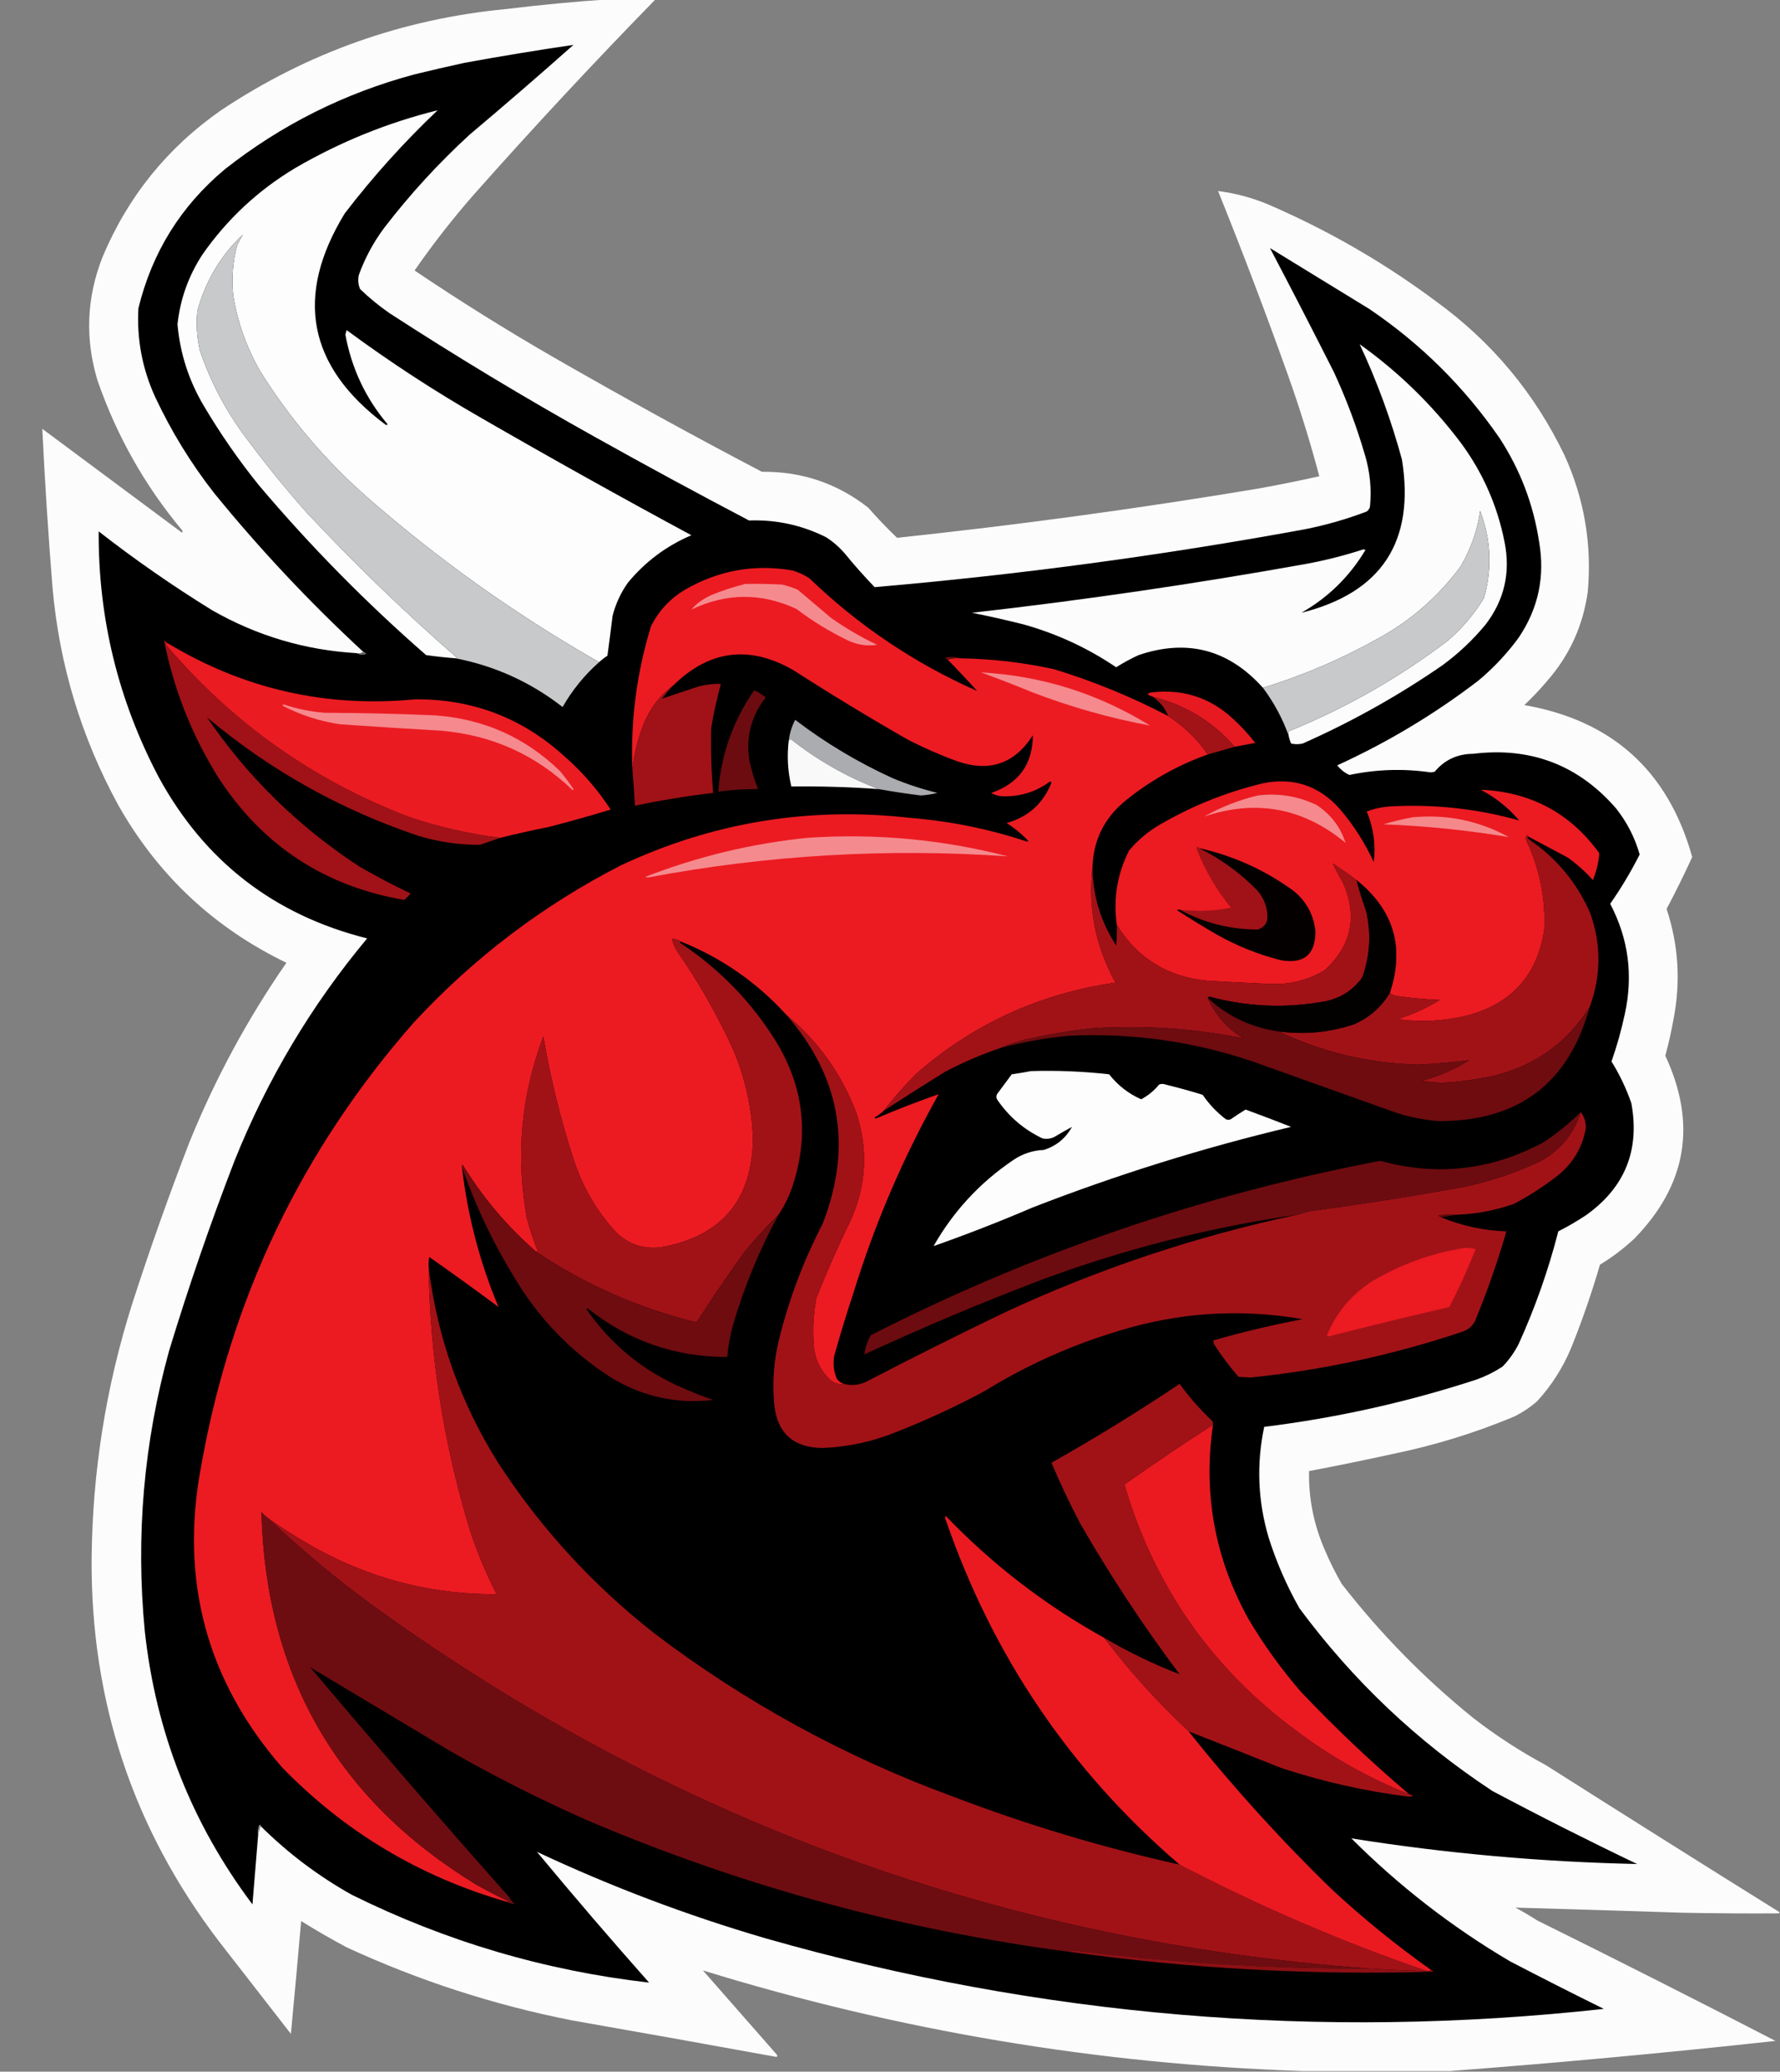 <?xml version="1.0" encoding="UTF-8"?>
<!DOCTYPE svg PUBLIC "-//W3C//DTD SVG 1.1//EN" "http://www.w3.org/Graphics/SVG/1.1/DTD/svg11.dtd">
<svg xmlns="http://www.w3.org/2000/svg" version="1.1" width="1389px" height="1616px" style="shape-rendering:geometricPrecision; text-rendering:geometricPrecision; image-rendering:optimizeQuality; fill-rule:evenodd; clip-rule:evenodd" xmlns:xlink="http://www.w3.org/1999/xlink">
<rect width="100%" height="100%" fill="#808080" stroke="none"/>
<g><path style="opacity:0.983" fill="#fefefe" d="M 474.5,-0.5 C 486.833,-0.5 499.167,-0.5 511.5,-0.5C 463.07,49.093 415.904,99.759 370,151.5C 353.355,170.474 337.855,190.307 323.5,211C 358.993,234.918 395.326,257.585 432.5,279C 485.858,309.682 539.858,339.349 594.5,368C 625.603,367.679 653.27,377.012 677.5,396C 684.703,404.201 692.203,412.035 700,419.5C 794.543,409.494 888.71,396.661 982.5,381C 998.247,378.151 1013.91,374.984 1029.5,371.5C 1022.45,344.851 1014.28,318.518 1005,292.5C 987.796,244.266 969.629,196.433 950.5,149C 963.525,150.67 976.192,154.003 988.5,159C 1035.64,179.224 1079.64,204.558 1120.5,235C 1164.19,266.688 1197.69,306.854 1221,355.5C 1236.3,389.272 1242.3,424.605 1239,461.5C 1235.34,488.138 1224.68,511.471 1207,531.5C 1201.53,537.969 1195.7,544.136 1189.5,550C 1258.1,561.961 1301.76,601.461 1320.5,668.5C 1314.2,682.259 1307.54,695.759 1300.5,709C 1309.77,737.02 1311.6,765.52 1306,794.5C 1304.28,804.273 1302.11,813.94 1299.5,823.5C 1324.27,876.64 1316.27,924.14 1275.5,966C 1267.21,973.793 1258.21,980.626 1248.5,986.5C 1242.09,1008.56 1234.59,1030.22 1226,1051.5C 1219.54,1066.94 1210.7,1080.78 1199.5,1093C 1194.04,1097.78 1188.04,1101.78 1181.5,1105C 1151.13,1117.68 1119.79,1127.35 1087.5,1134C 1065.55,1138.82 1043.55,1143.32 1021.5,1147.5C 1021.1,1169.01 1025.27,1189.68 1034,1209.5C 1037.81,1218.45 1042.14,1227.11 1047,1235.5C 1077.09,1274.26 1111.26,1309.09 1149.5,1340C 1167.42,1353.91 1186.42,1366.24 1206.5,1377C 1267.03,1415.43 1327.69,1453.59 1388.5,1491.5C 1388.5,1491.83 1388.5,1492.17 1388.5,1492.5C 1363.16,1492.67 1337.83,1492.5 1312.5,1492C 1269.16,1490.56 1225.82,1489.23 1182.5,1488C 1188.33,1491.08 1194,1494.41 1199.5,1498C 1261.81,1528.82 1323.81,1560.16 1385.5,1592C 1300.8,1601.24 1216.14,1609.07 1131.5,1615.5C 1093.17,1615.5 1054.83,1615.5 1016.5,1615.5C 857.015,1610.2 701.015,1584.03 548.5,1537C 567.667,1558.83 586.833,1580.67 606,1602.5C 606.667,1603.17 606.667,1603.83 606,1604.5C 552.904,1594.84 499.737,1585.34 446.5,1576C 385.524,1564.01 326.857,1545.01 270.5,1519C 258.421,1512.55 246.588,1505.71 235,1498.5C 232.443,1527.85 229.776,1557.18 227,1586.5C 208.333,1562.5 189.667,1538.5 171,1514.5C 103.854,1426.56 70.687,1326.89 71.5,1215.5C 72.151,1147.93 82.651,1081.93 103,1017.5C 116.814,974.724 131.814,932.39 148,890.5C 168.151,841.014 193.318,794.514 223.5,751C 166.783,723.619 122.95,682.452 92,627.5C 63.295,574.717 46.295,518.383 41,458.5C 37.668,417.188 35.001,375.855 33,334.5C 69.333,361.5 105.667,388.5 142,415.5C 142.667,414.833 142.667,414.167 142,413.5C 112.932,378.697 90.932,339.697 76,296.5C 66.264,264.023 67.597,232.023 80,200.5C 99.765,153.4 130.599,115.234 172.5,86C 240.009,41.048 314.342,14.715 395.5,7C 421.919,3.772 448.253,1.272 474.5,-0.5 Z"/></g>
<g><path style="opacity:1" fill="#010000" d="M 203.5,1424.5 C 203.44,1423.96 203.107,1423.62 202.5,1423.5C 201.526,1425.74 201.192,1428.08 201.5,1430.5C 200.038,1448.83 198.538,1467.16 197,1485.5C 149.632,1422.44 121.632,1351.44 113,1272.5C 105.822,1198.31 112.155,1125.31 132,1053.5C 147.213,1003.53 164.213,954.193 183,905.5C 208.511,841.924 243.011,784.09 286.5,732C 213.983,713.804 159.816,671.971 124,606.5C 92.302,546.433 76.635,482.433 77,414.5C 105.366,436.602 134.866,457.102 165.5,476C 200.556,496.014 238.223,507.18 278.5,509.5C 280.628,510.629 282.961,510.796 285.5,510C 284.956,509.283 284.289,508.783 283.5,508.5C 241.687,469.857 202.853,428.523 167,384.5C 148.907,361.338 133.574,336.338 121,309.5C 111.01,287.55 106.676,264.55 108,240.5C 118.633,196.884 141.133,160.718 175.5,132C 219.554,97.306 268.887,72.64 323.5,58C 336.448,54.847 349.448,51.847 362.5,49C 390.808,43.835 419.142,39.168 447.5,35C 420.795,58.707 393.795,82.04 366.5,105C 342.122,127.367 319.956,151.534 300,177.5C 291.524,188.78 284.858,201.113 280,214.5C 279.163,218.295 279.496,221.961 281,225.5C 288.04,232.264 295.54,238.431 303.5,244C 356.005,278.093 409.671,310.427 464.5,341C 504.181,363.175 544.181,384.842 584.5,406C 605.665,405.257 625.665,409.591 644.5,419C 649.923,422.419 654.756,426.585 659,431.5C 666.462,440.631 674.295,449.464 682.5,458C 794.861,448.33 906.528,433.33 1017.5,413C 1034.26,409.728 1050.59,405.061 1066.5,399C 1067.7,398.097 1068.53,396.931 1069,395.5C 1070.41,381.563 1069.08,367.897 1065,354.5C 1058.58,332.558 1050.58,311.224 1041,290.5C 1024.5,257.832 1007.84,225.499 991,193.5C 1016.83,209.333 1042.67,225.167 1068.5,241C 1108.62,268.124 1142.46,301.624 1170,341.5C 1186.18,366.213 1196.52,393.213 1201,422.5C 1205.75,449.768 1200.41,474.768 1185,497.5C 1175.91,509.926 1165.41,521.093 1153.5,531C 1119.49,557.025 1082.82,579.025 1043.5,597C 1046.13,600.316 1049.3,602.816 1053,604.5C 1074.04,600.063 1095.2,599.396 1116.5,602.5C 1117.5,602.333 1118.5,602.167 1119.5,602C 1127.27,592.734 1137.27,588.068 1149.5,588C 1194.41,582.517 1231.58,596.684 1261,630.5C 1269.52,641.217 1275.69,653.217 1279.5,666.5C 1272.71,679.929 1265.04,692.762 1256.5,705C 1270.68,732.036 1274.51,760.536 1268,790.5C 1265.31,803.233 1261.81,815.733 1257.5,828C 1263.84,838.182 1269.01,849.015 1273,860.5C 1279.76,897.233 1267.92,926.4 1237.5,948C 1230.59,952.566 1223.43,956.732 1216,960.5C 1208.25,990.76 1197.91,1020.09 1185,1048.5C 1181.69,1054.95 1177.53,1060.78 1172.5,1066C 1166.25,1070.09 1159.59,1073.42 1152.5,1076C 1098.4,1093.69 1043.07,1106.02 986.5,1113C 980.363,1142.07 981.53,1170.9 990,1199.5C 996.092,1218.68 1004.09,1237.02 1014,1254.5C 1055.83,1311 1106,1358.5 1164.5,1397C 1201.73,1416.78 1239.4,1435.78 1277.5,1454C 1202.65,1452.39 1128.32,1445.73 1054.5,1434C 1091.86,1471.32 1133.19,1503.32 1178.5,1530C 1202.68,1542.59 1227.01,1554.92 1251.5,1567C 1029.85,1591.43 811.846,1573.09 597.5,1512C 536.189,1494.09 476.689,1471.59 419,1444.5C 447.454,1478.81 476.621,1512.81 506.5,1546.5C 425.287,1537.21 347.954,1514.38 274.5,1478C 248.407,1463.41 224.74,1445.58 203.5,1424.5 Z"/></g>
<g><path style="opacity:1" fill="#fdfdfd" d="M 467.5,516.5 C 402.495,479.492 341.829,436.325 285.5,387C 253.178,358.363 225.678,325.863 203,289.5C 192.424,271.104 185.424,251.438 182,230.5C 180.602,217.268 181.602,204.268 185,191.5C 186.373,188.588 187.873,185.754 189.5,183C 172.311,199.141 160.478,218.975 154,242.5C 152.99,252.952 153.656,263.286 156,273.5C 163.856,296.548 174.856,317.881 189,337.5C 204.707,358.899 221.374,379.565 239,399.5C 276.291,439.46 315.457,477.294 356.5,513C 356.272,513.399 355.938,513.565 355.5,513.5C 347.814,512.914 340.147,512.081 332.5,511C 285.6,470.1 242.1,425.933 202,378.5C 186.187,358.879 171.854,338.213 159,316.5C 147.341,296.856 140.507,275.689 138.5,253C 140.62,233.31 147.12,215.143 158,198.5C 177.337,170.83 201.504,148.33 230.5,131C 265.427,110.697 302.427,95.697 341.5,86C 315.113,111.043 290.946,137.876 269,166.5C 229.656,230.947 240.156,285.78 300.5,331C 301.167,331.667 301.833,331.667 302.5,331C 285.34,310.675 274.34,287.341 269.5,261C 269.833,259.833 270.167,258.667 270.5,257.5C 304.134,282.324 339.134,305.158 375.5,326C 429.682,357.261 484.349,387.761 539.5,417.5C 520.007,425.826 503.507,438.159 490,454.5C 484.378,462.411 480.378,471.078 478,480.5C 476.739,490.854 475.405,501.187 474,511.5C 471.672,512.999 469.505,514.666 467.5,516.5 Z"/></g>
<g><path style="opacity:1" fill="#c7c9ca" d="M 467.5,516.5 C 456.114,526.589 446.614,538.256 439,551.5C 414.173,532.169 386.34,519.502 355.5,513.5C 355.938,513.565 356.272,513.399 356.5,513C 315.457,477.294 276.291,439.46 239,399.5C 221.374,379.565 204.707,358.899 189,337.5C 174.856,317.881 163.856,296.548 156,273.5C 153.656,263.286 152.99,252.952 154,242.5C 160.478,218.975 172.311,199.141 189.5,183C 187.873,185.754 186.373,188.588 185,191.5C 181.602,204.268 180.602,217.268 182,230.5C 185.424,251.438 192.424,271.104 203,289.5C 225.678,325.863 253.178,358.363 285.5,387C 341.829,436.325 402.495,479.492 467.5,516.5 Z"/></g>
<g><path style="opacity:1" fill="#fcfcfc" d="M 1005.5,573.5 C 1005.5,572.5 1005.5,571.5 1005.5,570.5C 1050.08,552.384 1091.42,528.884 1129.5,500C 1140.88,490.302 1150.38,479.135 1158,466.5C 1164.5,443.578 1163.5,420.911 1155,398.5C 1153.01,413.103 1148.01,427.437 1140,441.5C 1122.67,465.085 1101.17,483.918 1075.5,498C 1046.83,514.052 1016.83,526.885 985.5,536.5C 958.757,506.652 926.423,498.152 888.5,511C 882.411,513.793 876.578,516.959 871,520.5C 848.704,505.438 824.538,494.271 798.5,487C 785.238,483.684 771.904,480.684 758.5,478C 845.554,468.135 932.221,455.468 1018.5,440C 1033.94,437.178 1049.1,433.345 1064,428.5C 1064.5,428.667 1065,428.833 1065.5,429C 1053.12,449.716 1036.45,466.049 1015.5,478C 1078.09,462.362 1104.26,422.529 1094,358.5C 1085.53,327.412 1074.53,297.412 1061,268.5C 1091.25,290.086 1117.59,315.753 1140,345.5C 1157.02,368.556 1168.36,394.223 1174,422.5C 1178.9,446.571 1173.9,468.237 1159,487.5C 1149.09,499.409 1137.93,509.909 1125.5,519C 1091.24,542.642 1054.9,562.975 1016.5,580C 1013.5,580.667 1010.5,580.667 1007.5,580C 1006.6,577.913 1005.94,575.746 1005.5,573.5 Z"/></g>
<g><path style="opacity:1" fill="#c7c9ca" d="M 1005.5,573.5 C 1000.67,560.18 994.006,547.846 985.5,536.5C 1016.83,526.885 1046.83,514.052 1075.5,498C 1101.17,483.918 1122.67,465.085 1140,441.5C 1148.01,427.437 1153.01,413.103 1155,398.5C 1163.5,420.911 1164.5,443.578 1158,466.5C 1150.38,479.135 1140.88,490.302 1129.5,500C 1091.42,528.884 1050.08,552.384 1005.5,570.5C 1005.5,571.5 1005.5,572.5 1005.5,573.5 Z"/></g>
<g><path style="opacity:1" fill="#ec1b22" d="M 739.5,514.5 C 742.625,513.521 745.958,513.187 749.5,513.5C 774.123,513.925 798.457,516.759 822.5,522C 853.321,531.413 882.988,543.579 911.5,558.5C 923.784,566.45 934.117,576.45 942.5,588.5C 918.253,597.121 896.253,609.621 876.5,626C 861.123,639.284 853.123,656.117 852.5,676.5C 848.865,708.323 854.865,738.323 870.5,766.5C 811.195,774.995 759.195,798.828 714.5,838C 705.586,847.075 697.252,856.575 689.5,866.5C 687.747,868.223 685.747,869.723 683.5,871C 682.304,871.654 682.304,872.154 683.5,872.5C 699.949,865.48 716.282,859.146 732.5,853.5C 704.808,902.724 682.642,954.391 666,1008.5C 660.596,1024.71 655.596,1041.05 651,1057.5C 649.873,1063.75 650.54,1069.75 653,1075.5C 654.451,1077.46 656.284,1078.8 658.5,1079.5C 655.082,1080.1 651.749,1079.27 648.5,1077C 640.409,1069.65 635.909,1060.48 635,1049.5C 634.032,1037.07 634.698,1024.74 637,1012.5C 645.223,991.834 654.223,971.501 664,951.5C 676.194,924.011 677.527,896.011 668,867.5C 656.42,837.302 638.254,811.968 613.5,791.5C 590.605,766.297 563.272,747.297 531.5,734.5C 529.485,733.076 527.152,732.41 524.5,732.5C 525.092,735.691 526.259,738.691 528,741.5C 544.957,765.733 559.623,791.4 572,818.5C 581.411,840.562 586.578,863.562 587.5,887.5C 587.239,935.932 563.239,964.432 515.5,973C 502.485,974.491 491.152,970.824 481.5,962C 465.527,944.904 454.027,925.07 447,902.5C 437.048,871.661 429.382,840.328 424,808.5C 406.684,854.31 402.351,901.31 411,949.5C 413.218,958.375 416.052,967.042 419.5,975.5C 419.376,976.107 419.043,976.44 418.5,976.5C 395.809,956.767 376.643,934.101 361,908.5C 360.536,909.094 360.369,909.761 360.5,910.5C 364.866,948.304 374.366,984.637 389,1019.5C 371.177,1006.26 353.177,993.255 335,980.5C 334.503,983.146 334.336,985.813 334.5,988.5C 335.534,1058.75 346.368,1127.42 367,1194.5C 372.574,1211.4 379.407,1227.73 387.5,1243.5C 340.654,1243.87 296.321,1233.37 254.5,1212C 238.823,1203.8 223.823,1194.63 209.5,1184.5C 207.537,1183.04 205.704,1181.37 204,1179.5C 207.365,1307.07 263.198,1403.9 371.5,1470C 379.707,1474.6 388.041,1478.94 396.5,1483C 396.272,1483.4 395.938,1483.57 395.5,1483.5C 327.49,1463.93 268.99,1428.93 220,1378.5C 161.13,1310.71 140.13,1232.38 157,1143.5C 180.264,1012.16 235.597,896.83 323,797.5C 369.742,747.075 423.576,706.242 484.5,675C 556.187,641.375 631.521,629.042 710.5,638C 741.594,640.515 771.927,646.682 801.5,656.5C 801.833,656.333 802.167,656.167 802.5,656C 797.386,650.617 791.719,645.95 785.5,642C 802.403,637.261 814.07,626.761 820.5,610.5C 820.167,610.167 819.833,609.833 819.5,609.5C 807.891,618.092 794.891,621.926 780.5,621C 777.99,620.624 775.657,619.79 773.5,618.5C 794.967,611.197 805.801,596.197 806,573.5C 791.929,595.566 772.429,602.399 747.5,594C 734.149,589.158 721.149,583.492 708.5,577C 678.334,559.754 648.667,541.754 619.5,523C 585.129,503.045 553.795,506.878 525.5,534.5C 514.807,542.502 506.973,552.835 502,565.5C 497.56,576.891 494.726,588.558 493.5,600.5C 491.954,562.345 496.787,525.011 508,488.5C 514.064,476.436 522.897,466.936 534.5,460C 560.733,444.851 588.733,439.851 618.5,445C 623.122,446.427 627.455,448.427 631.5,451C 670.045,488.095 713.711,517.428 762.5,539C 754.995,530.662 747.328,522.495 739.5,514.5 Z"/></g>
<g><path style="opacity:1" fill="#f58a8e" d="M 581.5,455.5 C 591.172,455.334 600.839,455.5 610.5,456C 614.608,457.027 618.608,458.36 622.5,460C 631.167,467.333 639.833,474.667 648.5,482C 659.876,490.023 671.876,497.023 684.5,503C 676.097,504.202 668.097,502.869 660.5,499C 646.664,492.254 633.664,484.254 621.5,475C 594.147,462.277 566.813,462.443 539.5,475.5C 543.514,470.771 548.847,466.938 555.5,464C 564.077,460.531 572.744,457.697 581.5,455.5 Z"/></g>
<g><path style="opacity:1" fill="#a01217" d="M 130.5,501.5 C 129.475,501.897 129.308,502.563 130,503.5C 181.484,563.978 244.318,608.478 318.5,637C 341.951,644.963 365.951,650.463 390.5,653.5C 385.275,655.316 379.942,657.149 374.5,659C 358.183,659.059 342.183,656.726 326.5,652C 265.424,631.476 210.424,600.642 161.5,559.5C 193.136,605.964 232.803,644.797 280.5,676C 293.549,683.525 306.882,690.525 320.5,697C 318.833,698.667 317.167,700.333 315.5,702C 253.577,691.389 205.41,659.889 171,607.5C 149.988,574.145 135.654,538.145 128,499.5C 128.995,500.066 129.828,500.733 130.5,501.5 Z"/></g>
<g><path style="opacity:1" fill="#eb1b22" d="M 130.5,501.5 C 190.038,537.507 254.538,552.174 324,545.5C 368.772,545.196 407.605,560.029 440.5,590C 454.508,602.245 466.508,616.079 476.5,631.5C 460.644,636.315 444.644,640.815 428.5,645C 415.742,647.533 403.075,650.366 390.5,653.5C 365.951,650.463 341.951,644.963 318.5,637C 244.318,608.478 181.484,563.978 130,503.5C 129.308,502.563 129.475,501.897 130.5,501.5 Z"/></g>
<g><path style="opacity:1" fill="#646464" d="M 283.5,508.5 C 284.289,508.783 284.956,509.283 285.5,510C 282.961,510.796 280.628,510.629 278.5,509.5C 280.415,509.784 282.081,509.451 283.5,508.5 Z"/></g>
<g><path style="opacity:1" fill="#6a0c10" d="M 749.5,513.5 C 745.958,513.187 742.625,513.521 739.5,514.5C 738.711,514.217 738.044,513.717 737.5,513C 741.689,512.188 745.689,512.355 749.5,513.5 Z"/></g>
<g><path style="opacity:1" fill="#f5898d" d="M 765.5,524.5 C 812.819,527.103 856.819,540.936 897.5,566C 866.12,560.153 835.453,551.486 805.5,540C 792.246,534.536 778.913,529.37 765.5,524.5 Z"/></g>
<g><path style="opacity:1" fill="#a01217" d="M 493.5,600.5 C 494.726,588.558 497.56,576.891 502,565.5C 506.973,552.835 514.807,542.502 525.5,534.5C 522.336,537.833 519.336,541.333 516.5,545C 525.39,542.037 534.39,539.037 543.5,536C 549.697,534.114 556.03,533.28 562.5,533.5C 559.466,544.7 556.966,556.034 555,567.5C 554.553,584.525 555.053,601.525 556.5,618.5C 536.008,620.904 515.674,624.237 495.5,628.5C 494.966,619.154 494.299,609.82 493.5,600.5 Z"/></g>
<g><path style="opacity:1" fill="#6c0c10" d="M 588.5,538.5 C 591.778,539.809 594.778,541.642 597.5,544C 585.886,558.958 581.719,575.791 585,594.5C 586.674,601.687 588.841,608.687 591.5,615.5C 581.116,615.461 570.783,616.128 560.5,617.5C 562.725,588.481 572.059,562.148 588.5,538.5 Z"/></g>
<g><path style="opacity:1" fill="#e71a21" d="M 963.5,582.5 C 946.365,562.918 925.031,549.918 899.5,543.5C 894.51,541.737 894.51,540.571 899.5,540C 923.778,537.426 944.778,544.426 962.5,561C 968.719,566.717 974.386,572.883 979.5,579.5C 974.158,580.502 968.825,581.502 963.5,582.5 Z"/></g>
<g><path style="opacity:1" fill="#a21318" d="M 899.5,543.5 C 925.031,549.918 946.365,562.918 963.5,582.5C 956.6,584.462 949.6,586.462 942.5,588.5C 934.117,576.45 923.784,566.45 911.5,558.5C 909.31,552.579 905.31,547.579 899.5,543.5 Z"/></g>
<g><path style="opacity:1" fill="#f5898d" d="M 220.5,550.5 C 220.56,549.957 220.893,549.624 221.5,549.5C 231.879,553.009 242.545,555.176 253.5,556C 282.188,556.098 310.855,556.765 339.5,558C 377.452,560.734 409.952,575.234 437,601.5C 440.743,605.988 444.243,610.654 447.5,615.5C 447.333,615.833 447.167,616.167 447,616.5C 418.435,588.973 384.268,573.473 344.5,570C 318.148,568.47 291.815,566.803 265.5,565C 249.655,562.663 234.655,557.829 220.5,550.5 Z"/></g>
<g><path style="opacity:1" fill="#aaacaf" d="M 685.5,615.5 C 660.641,605.989 637.807,592.989 617,576.5C 616.617,577.056 616.117,577.389 615.5,577.5C 616.245,571.847 617.912,566.513 620.5,561.5C 644.011,579.434 669.345,594.601 696.5,607C 707.87,611.734 719.537,615.568 731.5,618.5C 727.233,619.575 722.9,620.242 718.5,620.5C 707.317,619.094 696.317,617.427 685.5,615.5 Z"/></g>
<g><path style="opacity:1" fill="#f9f9f9" d="M 685.5,615.5 C 662.867,613.888 640.2,613.222 617.5,613.5C 614.69,601.588 614.023,589.588 615.5,577.5C 616.117,577.389 616.617,577.056 617,576.5C 637.807,592.989 660.641,605.989 685.5,615.5 Z"/></g>
<g><path style="opacity:1" fill="#eb1b21" d="M 1192.5,652.5 C 1192.44,651.957 1192.11,651.624 1191.5,651.5C 1190.39,652.723 1190.22,654.056 1191,655.5C 1201.49,677.651 1206.16,700.985 1205,725.5C 1199.55,760.61 1179.72,782.776 1145.5,792C 1127.31,796.564 1108.98,797.564 1090.5,795C 1102.13,791.353 1113.13,786.353 1123.5,780C 1112.45,779.547 1101.45,778.547 1090.5,777C 1088.15,776.76 1086.15,775.927 1084.5,774.5C 1096.24,739.059 1087.57,709.725 1058.5,686.5C 1052.51,682.03 1046.35,677.696 1040,673.5C 1042.33,678.48 1044.99,683.48 1048,688.5C 1059.51,714.938 1054.68,737.771 1033.5,757C 1020.44,764.709 1006.27,768.209 991,767.5C 974.493,766.803 957.993,765.969 941.5,765C 910.789,761.837 887.456,747.337 871.5,721.5C 868.625,701.16 871.792,681.826 881,663.5C 887.947,655.221 896.114,648.387 905.5,643C 930.589,628.458 957.255,617.791 985.5,611C 1009.14,606.255 1028.98,612.755 1045,630.5C 1055.97,643.157 1064.97,657.157 1072,672.5C 1073.61,658.785 1071.78,645.618 1066.5,633C 1072.56,630.709 1078.89,629.376 1085.5,629C 1119.53,627.189 1152.86,630.855 1185.5,640C 1177.04,630.099 1167.04,622.099 1155.5,616C 1194.46,617.723 1225.29,634.223 1248,665.5C 1247.45,672.694 1245.79,679.694 1243,686.5C 1237.1,679.926 1230.6,674.092 1223.5,669C 1213.14,663.487 1202.81,657.987 1192.5,652.5 Z"/></g>
<g><path style="opacity:1" fill="#f5898d" d="M 981.5,620.5 C 997.641,618.49 1012.97,620.99 1027.5,628C 1038.55,635.354 1046.05,645.187 1050,657.5C 1017.02,630.141 980.186,623.308 939.5,637C 952.806,629.505 966.806,624.005 981.5,620.5 Z"/></g>
<g><path style="opacity:1" fill="#f5888b" d="M 1102.5,637.5 C 1129.16,635.042 1154.16,640.209 1177.5,653C 1145.11,647.578 1112.45,644.244 1079.5,643C 1087.17,640.704 1094.84,638.87 1102.5,637.5 Z"/></g>
<g><path style="opacity:1" fill="#f58a8e" d="M 630.5,653.5 C 683.336,649.963 735.336,654.797 786.5,668C 692.129,661.483 598.462,666.983 505.5,684.5C 504.833,684.333 504.167,684.167 503.5,684C 544.579,668.052 586.913,657.885 630.5,653.5 Z"/></g>
<g><path style="opacity:1" fill="#a11217" d="M 1192.5,652.5 C 1191.67,653.329 1192,654.162 1193.5,655C 1214.89,669.635 1230.72,688.801 1241,712.5C 1249.57,736.891 1249.4,761.225 1240.5,785.5C 1223.06,813.073 1198.4,830.906 1166.5,839C 1155.94,841.316 1145.27,842.983 1134.5,844C 1126.06,844.937 1117.73,844.604 1109.5,843C 1122.7,839.564 1135.03,834.231 1146.5,827C 1133.25,828.676 1119.92,829.843 1106.5,830.5C 1067.67,829.354 1031.34,820.687 997.5,804.5C 1017.63,807.224 1037.3,805.391 1056.5,799C 1068.52,793.803 1077.86,785.637 1084.5,774.5C 1086.15,775.927 1088.15,776.76 1090.5,777C 1101.45,778.547 1112.45,779.547 1123.5,780C 1113.13,786.353 1102.13,791.353 1090.5,795C 1108.98,797.564 1127.31,796.564 1145.5,792C 1179.72,782.776 1199.55,760.61 1205,725.5C 1206.16,700.985 1201.49,677.651 1191,655.5C 1190.22,654.056 1190.39,652.723 1191.5,651.5C 1192.11,651.624 1192.44,651.957 1192.5,652.5 Z"/></g>
<g><path style="opacity:1" fill="#a01217" d="M 935.5,661.5 C 952.457,669.908 967.624,680.908 981,694.5C 986.521,700.861 989.188,708.195 989,716.5C 988.27,720.896 985.77,723.73 981.5,725C 959.812,724.995 939.478,719.828 920.5,709.5C 933.935,711.196 947.268,710.696 960.5,708C 949.074,693.992 940.074,678.492 933.5,661.5C 934.257,660.227 934.923,660.227 935.5,661.5 Z"/></g>
<g><path style="opacity:1" fill="#040000" d="M 935.5,661.5 C 962.596,667.552 987.263,678.719 1009.5,695C 1019.5,703.174 1025.17,713.674 1026.5,726.5C 1026.52,744.637 1017.52,752.137 999.5,749C 981.966,744.569 965.299,737.902 949.5,729C 939,722.918 928.666,716.584 918.5,710C 919.094,709.536 919.761,709.369 920.5,709.5C 939.478,719.828 959.812,724.995 981.5,725C 985.77,723.73 988.27,720.896 989,716.5C 989.188,708.195 986.521,700.861 981,694.5C 967.624,680.908 952.457,669.908 935.5,661.5 Z"/></g>
<g><path style="opacity:1" fill="#a11217" d="M 1058.5,686.5 C 1060.58,694.27 1063.08,702.27 1066,710.5C 1070.1,728.149 1069.1,745.482 1063,762.5C 1055.95,772.286 1046.45,778.453 1034.5,781C 1004.02,786.676 973.849,785.51 944,777.5C 943.235,777.57 942.735,777.903 942.5,778.5C 948.406,791.914 957.74,802.414 970.5,810C 931.931,802.251 892.931,799.584 853.5,802C 836.995,803.644 820.661,806.31 804.5,810C 796.112,811.631 788.112,814.131 780.5,817.5C 765.816,822.5 751.483,828.666 737.5,836C 721.331,846.022 705.331,856.189 689.5,866.5C 697.252,856.575 705.586,847.075 714.5,838C 759.195,798.828 811.195,774.995 870.5,766.5C 854.865,738.323 848.865,708.323 852.5,676.5C 852.724,698.669 858.891,719.002 871,737.5C 871.499,732.177 871.666,726.844 871.5,721.5C 887.456,747.337 910.789,761.837 941.5,765C 957.993,765.969 974.493,766.803 991,767.5C 1006.27,768.209 1020.44,764.709 1033.5,757C 1054.68,737.771 1059.51,714.938 1048,688.5C 1044.99,683.48 1042.33,678.48 1040,673.5C 1046.35,677.696 1052.51,682.03 1058.5,686.5 Z"/></g>
<g><path style="opacity:1" fill="#030000" d="M 1058.5,686.5 C 1087.57,709.725 1096.24,739.059 1084.5,774.5C 1077.86,785.637 1068.52,793.803 1056.5,799C 1037.3,805.391 1017.63,807.224 997.5,804.5C 976.499,801.5 958.165,792.833 942.5,778.5C 942.735,777.903 943.235,777.57 944,777.5C 973.849,785.51 1004.02,786.676 1034.5,781C 1046.45,778.453 1055.95,772.286 1063,762.5C 1069.1,745.482 1070.1,728.149 1066,710.5C 1063.08,702.27 1060.58,694.27 1058.5,686.5 Z"/></g>
<g><path style="opacity:1" fill="#a11217" d="M 531.5,734.5 C 530.262,734.81 530.262,735.31 531.5,736C 561.424,755.923 585.924,781.09 605,811.5C 627.419,847.761 631.752,886.095 618,926.5C 615.337,934.034 611.837,941.034 607.5,947.5C 598.164,956.671 589.33,966.338 581,976.5C 567.993,994.524 555.493,1012.86 543.5,1031.5C 498.446,1020.46 456.779,1002.13 418.5,976.5C 419.043,976.44 419.376,976.107 419.5,975.5C 416.052,967.042 413.218,958.375 411,949.5C 402.351,901.31 406.684,854.31 424,808.5C 429.382,840.328 437.048,871.661 447,902.5C 454.027,925.07 465.527,944.904 481.5,962C 491.152,970.824 502.485,974.491 515.5,973C 563.239,964.432 587.239,935.932 587.5,887.5C 586.578,863.562 581.411,840.562 572,818.5C 559.623,791.4 544.957,765.733 528,741.5C 526.259,738.691 525.092,735.691 524.5,732.5C 527.152,732.41 529.485,733.076 531.5,734.5 Z"/></g>
<g><path style="opacity:1" fill="#6e0c10" d="M 942.5,778.5 C 958.165,792.833 976.499,801.5 997.5,804.5C 1031.34,820.687 1067.67,829.354 1106.5,830.5C 1119.92,829.843 1133.25,828.676 1146.5,827C 1135.03,834.231 1122.7,839.564 1109.5,843C 1117.73,844.604 1126.06,844.937 1134.5,844C 1145.27,842.983 1155.94,841.316 1166.5,839C 1198.4,830.906 1223.06,813.073 1240.5,785.5C 1224.19,844.944 1185.02,874.611 1123,874.5C 1111.57,873.679 1100.41,871.512 1089.5,868C 1052.17,854.667 1014.83,841.333 977.5,828C 930.753,812.179 882.753,805.512 833.5,808C 815.561,809.736 797.894,812.903 780.5,817.5C 788.112,814.131 796.112,811.631 804.5,810C 820.661,806.31 836.995,803.644 853.5,802C 892.931,799.584 931.931,802.251 970.5,810C 957.74,802.414 948.406,791.914 942.5,778.5 Z"/></g>
<g><path style="opacity:1" fill="#a11217" d="M 613.5,791.5 C 638.254,811.968 656.42,837.302 668,867.5C 677.527,896.011 676.194,924.011 664,951.5C 654.223,971.501 645.223,991.834 637,1012.5C 634.698,1024.74 634.032,1037.07 635,1049.5C 635.909,1060.48 640.409,1069.65 648.5,1077C 651.749,1079.27 655.082,1080.1 658.5,1079.5C 665.101,1081.17 671.434,1080.34 677.5,1077C 712.555,1058.81 747.888,1041.14 783.5,1024C 856.896,989.813 933.229,964.313 1012.5,947.5C 1015.2,946.857 1017.86,946.024 1020.5,945C 1060.98,939.597 1101.32,933.264 1141.5,926C 1162.31,921.728 1182.31,915.062 1201.5,906C 1217.47,897.536 1228.13,884.702 1233.5,867.5C 1236.3,871.063 1237.63,875.23 1237.5,880C 1234.84,895.02 1227.51,907.354 1215.5,917C 1204.85,925.33 1193.51,932.663 1181.5,939C 1167.26,944.059 1152.6,946.893 1137.5,947.5C 1132.49,947.334 1127.49,947.501 1122.5,948C 1123.04,948.717 1123.71,949.217 1124.5,949.5C 1140.79,956.26 1157.79,959.927 1175.5,960.5C 1168.62,984.301 1160.46,1007.63 1151,1030.5C 1148.71,1034.79 1145.21,1037.62 1140.5,1039C 1086.99,1056.92 1032.16,1068.75 976,1074.5C 972.833,1074.33 969.667,1074.17 966.5,1074C 959.726,1066.28 953.559,1058.11 948,1049.5C 947.018,1048.24 946.685,1046.91 947,1045.5C 969.89,1038.99 993.056,1033.49 1016.5,1029C 968.123,1020.63 920.456,1023.63 873.5,1038C 836.368,1049.07 801.368,1064.74 768.5,1085C 746.1,1097.03 723.1,1107.7 699.5,1117C 681.043,1124.49 661.876,1128.65 642,1129.5C 618.389,1129.23 605.722,1117.23 604,1093.5C 602.649,1076.95 603.982,1060.62 608,1044.5C 615.785,1013.14 627.118,983.145 642,954.5C 665.372,894.213 655.872,839.879 613.5,791.5 Z"/></g>
<g><path style="opacity:1" fill="#fdfdfd" d="M 804.5,835.5 C 824.908,834.885 845.241,835.719 865.5,838C 872.285,846.634 880.618,853.134 890.5,857.5C 895.867,854.644 900.534,850.81 904.5,846C 906.167,845.333 907.833,845.333 909.5,846C 919.24,848.368 928.906,851.034 938.5,854C 943.459,861.293 949.459,867.626 956.5,873C 957.833,873.667 959.167,873.667 960.5,873C 964.265,870.369 968.098,867.869 972,865.5C 983.888,869.861 995.722,874.361 1007.5,879C 938.744,895.363 871.411,916.363 805.5,942C 780.048,952.906 754.381,962.906 728.5,972C 743.932,944.898 764.599,922.565 790.5,905C 797.781,900.019 805.781,897.352 814.5,897C 824.21,893.961 831.544,887.961 836.5,879C 831.947,881.482 827.281,884.149 822.5,887C 819.594,888.318 816.594,888.652 813.5,888C 798.914,881.084 787.081,870.918 778,857.5C 777.333,856.167 777.333,854.833 778,853.5C 781.833,848.333 785.667,843.167 789.5,838C 794.661,837.268 799.661,836.434 804.5,835.5 Z"/></g>
<g><path style="opacity:1" fill="#6d0c10" d="M 1233.5,867.5 C 1228.13,884.702 1217.47,897.536 1201.5,906C 1182.31,915.062 1162.31,921.728 1141.5,926C 1101.32,933.264 1060.98,939.597 1020.5,945C 1017.86,946.024 1015.2,946.857 1012.5,947.5C 944.625,957.22 878.291,974.053 813.5,998C 766.476,1015.85 720.142,1035.35 674.5,1056.5C 675.115,1051.5 676.782,1046.5 679.5,1041.5C 805.471,977.342 937.971,932.009 1077,905.5C 1121.41,917.704 1163.91,912.871 1204.5,891C 1214.93,884.117 1224.6,876.284 1233.5,867.5 Z"/></g>
<g><path style="opacity:1" fill="#6e0c10" d="M 418.5,976.5 C 456.779,1002.13 498.446,1020.46 543.5,1031.5C 555.493,1012.86 567.993,994.524 581,976.5C 589.33,966.338 598.164,956.671 607.5,947.5C 592.653,974.869 580.82,1003.54 572,1033.5C 569.762,1041.71 568.262,1050.04 567.5,1058.5C 526.623,1058.54 490.289,1045.88 458.5,1020.5C 458.167,1020.67 457.833,1020.83 457.5,1021C 476.83,1048.99 502.164,1069.66 533.5,1083C 541.055,1086.28 548.722,1089.28 556.5,1092C 528.342,1095.3 502.009,1089.63 477.5,1075C 446.24,1055.07 421.073,1029.24 402,997.5C 384.992,969.953 371.158,940.953 360.5,910.5C 360.369,909.761 360.536,909.094 361,908.5C 376.643,934.101 395.809,956.767 418.5,976.5 Z"/></g>
<g><path style="opacity:1" fill="#600b0f" d="M 1137.5,947.5 C 1133.17,948.167 1128.83,948.833 1124.5,949.5C 1123.71,949.217 1123.04,948.717 1122.5,948C 1127.49,947.501 1132.49,947.334 1137.5,947.5 Z"/></g>
<g><path style="opacity:1" fill="#ec1a21" d="M 1142.5,973.5 C 1145.57,973.183 1148.57,973.516 1151.5,974.5C 1145.32,989.894 1138.49,1004.89 1131,1019.5C 1099.41,1026.85 1067.91,1034.52 1036.5,1042.5C 1036.17,1042.17 1035.83,1041.83 1035.5,1041.5C 1042.98,1023.51 1054.98,1009.35 1071.5,999C 1093.65,986.006 1117.32,977.506 1142.5,973.5 Z"/></g>
<g><path style="opacity:1" fill="#a11217" d="M 334.5,988.5 C 341.22,1043.49 359.387,1094.49 389,1141.5C 422.1,1192.27 462.6,1236.44 510.5,1274C 581.16,1327.68 658.494,1370.01 742.5,1401C 800.834,1423.29 860.167,1441.12 920.5,1454.5C 982.816,1487.04 1047.15,1514.71 1113.5,1537.5C 1098.15,1537.2 1082.81,1536.53 1067.5,1535.5C 782.836,1514.42 525.17,1420.92 294.5,1255C 264.549,1233.37 236.216,1209.87 209.5,1184.5C 223.823,1194.63 238.823,1203.8 254.5,1212C 296.321,1233.37 340.654,1243.87 387.5,1243.5C 379.407,1227.73 372.574,1211.4 367,1194.5C 346.368,1127.42 335.534,1058.75 334.5,988.5 Z"/></g>
<g><path style="opacity:1" fill="#a11217" d="M 946.5,1111.5 C 923.154,1126.5 900.154,1142 877.5,1158C 900.714,1237.14 945.381,1301.14 1011.5,1350C 1038.57,1370.37 1067.9,1386.87 1099.5,1399.5C 1103.27,1400.58 1103.27,1401.24 1099.5,1401.5C 1065.42,1397.25 1032.08,1389.75 999.5,1379C 975.516,1369.4 951.516,1359.9 927.5,1350.5C 903.288,1327.96 881.288,1303.63 861.5,1277.5C 880.46,1288.65 900.126,1298.15 920.5,1306C 892.306,1268.46 866.473,1229.29 843,1188.5C 834.818,1172.97 827.318,1157.14 820.5,1141C 854.64,1121.77 887.974,1101.27 920.5,1079.5C 928.048,1089.88 936.548,1099.54 946,1108.5C 946.483,1109.45 946.649,1110.45 946.5,1111.5 Z"/></g>
<g><path style="opacity:1" fill="#eb1a21" d="M 946.5,1111.5 C 938.747,1164.9 947.913,1215.23 974,1262.5C 985.94,1282.7 999.606,1301.7 1015,1319.5C 1041.83,1347.83 1069.99,1374.5 1099.5,1399.5C 1067.9,1386.87 1038.57,1370.37 1011.5,1350C 945.381,1301.14 900.714,1237.14 877.5,1158C 900.154,1142 923.154,1126.5 946.5,1111.5 Z"/></g>
<g><path style="opacity:1" fill="#6e0d11" d="M 209.5,1184.5 C 236.216,1209.87 264.549,1233.37 294.5,1255C 525.17,1420.92 782.836,1514.42 1067.5,1535.5C 991.21,1535.61 915.043,1530.95 839,1521.5C 837.293,1521.51 835.793,1521.84 834.5,1522.5C 704.397,1505.48 579.064,1471.31 458.5,1420C 421.838,1403.84 386.172,1385.84 351.5,1366C 315,1344.17 278.5,1322.33 242,1300.5C 292.769,1360.63 344.436,1420.29 397,1479.5C 398.122,1481.62 399.622,1483.46 401.5,1485C 399.316,1485.12 397.316,1484.62 395.5,1483.5C 395.938,1483.57 396.272,1483.4 396.5,1483C 388.041,1478.94 379.707,1474.6 371.5,1470C 263.198,1403.9 207.365,1307.07 204,1179.5C 205.704,1181.37 207.537,1183.04 209.5,1184.5 Z"/></g>
<g><path style="opacity:1" fill="#eb1a21" d="M 861.5,1277.5 C 881.288,1303.63 903.288,1327.96 927.5,1350.5C 962.04,1393.89 999.373,1435.06 1039.5,1474C 1063.88,1496.56 1089.55,1517.39 1116.5,1536.5C 1115.79,1537.4 1114.79,1537.74 1113.5,1537.5C 1047.15,1514.71 982.816,1487.04 920.5,1454.5C 835.475,1381.57 774.642,1291.91 738,1185.5C 737.333,1184.5 737.333,1183.5 738,1182.5C 774.433,1220.45 815.599,1252.11 861.5,1277.5 Z"/></g>
<g><path style="opacity:1" fill="#8b8b8b" d="M 203.5,1424.5 C 202.833,1426.5 202.167,1428.5 201.5,1430.5C 201.192,1428.08 201.526,1425.74 202.5,1423.5C 203.107,1423.62 203.44,1423.96 203.5,1424.5 Z"/></g>
<g><path style="opacity:1" fill="#8d1015" d="M 834.5,1522.5 C 835.793,1521.84 837.293,1521.51 839,1521.5C 915.043,1530.95 991.21,1535.61 1067.5,1535.5C 1082.81,1536.53 1098.15,1537.2 1113.5,1537.5C 1114.79,1537.74 1115.79,1537.4 1116.5,1536.5C 1117.29,1536.78 1117.96,1537.28 1118.5,1538C 1023.37,1540.83 928.705,1535.66 834.5,1522.5 Z"/></g>
</svg>
